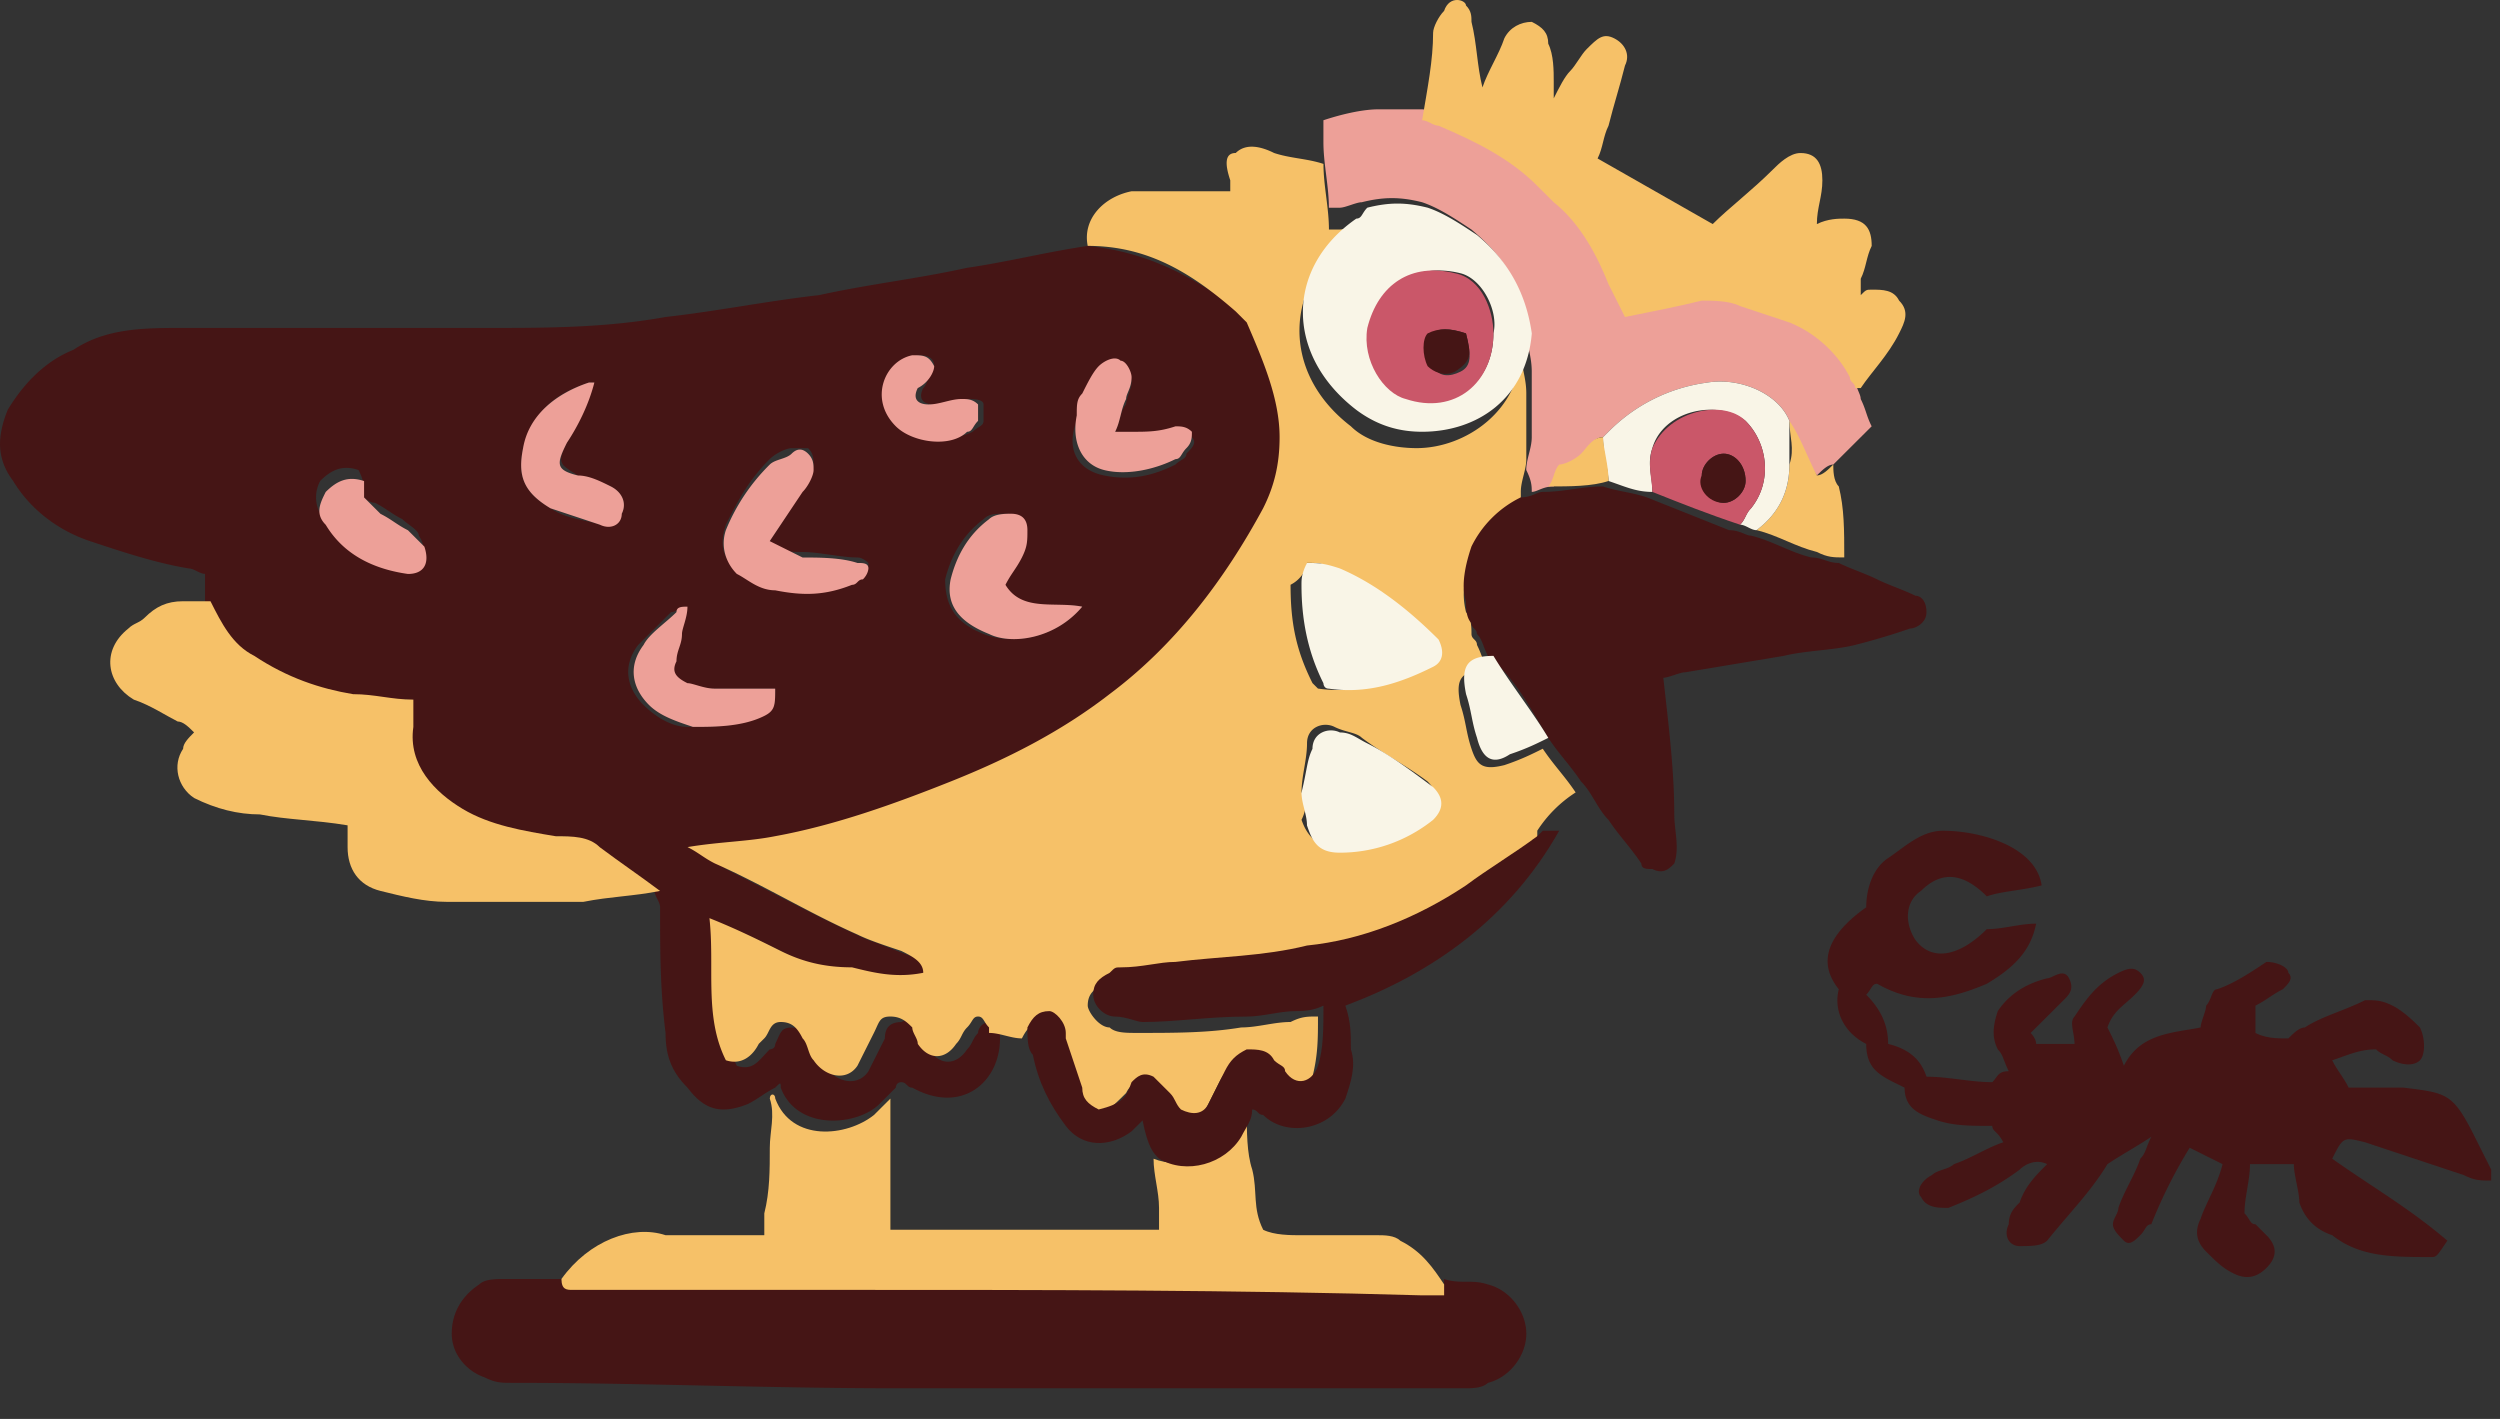 <svg width="111" height="63" fill="none" xmlns="http://www.w3.org/2000/svg"><rect width="100%" height="100%" fill="#333333" stroke="none"/><g clip-path="url(#clip0)"><path d="M110.609 51.93l-.73-1.456c-.974-1.941-1.217-1.941-3.164-2.184h-2.435c-.243-.485-.486-.728-.73-1.213.73-.243 1.217-.485 1.948-.485.243.242.486.242.73.485.487.243.974.243 1.217 0 .243-.243.243-.97 0-1.456-.243-.243-.73-.728-1.217-.97-.487-.243-.73-.243-1.217-.243-.974.485-1.948.728-2.678 1.213-.243 0-.487.243-.73.485-.487 0-.974 0-1.461-.242V44.65c.487-.242.731-.485 1.217-.728.244-.242.487-.485.244-.728 0-.242-.487-.485-.974-.485-.73.485-1.46.97-2.19 1.213-.244 0-.244.486-.487.728 0 .243-.244.728-.244.97-1.217.244-2.677.244-3.408 1.7-.243-.728-.486-1.214-.73-1.7.244-.727.73-.97 1.217-1.455.487-.486.487-.728.244-.97-.244-.243-.487-.243-.974 0-.974.484-1.46 1.213-1.948 1.94-.243.243 0 .729 0 1.214h-1.703c0-.243-.244-.485-.244-.485l1.46-1.456c.244-.243.487-.486.244-.971s-.73 0-.974 0c-.973.242-1.703.728-2.19 1.456-.244.728-.244 1.213 0 1.699.243.242.243.485.487.97-.487 0-.487.243-.73.486-.974 0-1.948-.243-2.922-.243-.243-.728-.73-1.213-1.704-1.456 0-.728-.243-1.456-.973-2.184.243-.243.243-.486.487-.486 1.703.971 3.164.729 4.868 0 1.217-.727 1.947-1.456 2.19-2.669-.73 0-1.46.243-2.19.243-1.217 1.213-2.434 1.456-3.165.485-.486-.728-.486-1.699.244-2.184.974-.97 1.947-.728 2.92.243.731-.243 1.461-.243 2.435-.485-.243-1.7-2.678-2.427-4.382-2.427-.973 0-1.703.728-2.434 1.213-.73.486-.973 1.456-.973 2.184-1.704 1.214-2.191 2.427-1.218 3.64-.243.97.244 1.942 1.218 2.427 0 1.213.73 1.456 1.704 1.941 0 .971.73 1.214 1.46 1.456.73.243 1.46.243 2.434.243 0 .243.244.243.487.728-.73.243-1.46.728-2.19.97-.244.243-.73.243-.974.486-.487.243-.73.728-.487.97.243.486.73.486 1.217.486 1.217-.485 2.19-.97 3.164-1.699.244-.242.73-.485 1.217-.242-.486.485-.973.97-1.217 1.698-.243.243-.486.486-.486.971-.244.485 0 .97.486.97.487 0 .974 0 1.217-.242.974-1.213 1.948-2.184 2.678-3.397.73-.486 1.217-.728 1.947-1.214-.243.486-.243.728-.486.971-.244.728-.73 1.456-.974 2.184 0 .243-.243.485-.243.728s.243.485.486.728c.244.243.487 0 .73-.243.244-.242.244-.485.487-.485a22.161 22.161 0 011.704-3.397l1.46.728c-.243.97-.73 1.698-.973 2.426-.243.486-.243.971.244 1.456.486.486.73.728 1.217.971.487.243.973.243 1.46-.243.487-.485.487-.97 0-1.456l-.487-.485c-.243 0-.243-.243-.486-.485 0-.728.243-1.456.243-2.184h1.947c0 .485.244 1.213.244 1.698.243.728.73 1.214 1.46 1.456 1.217.971 2.678.971 4.382.971.243 0 .243 0 .73-.728-1.704-1.456-3.408-2.427-5.112-3.64.487-.97.487-.97 1.461-.728l4.381 1.456c.487.243.731.243 1.217.243v-.486zM48.294 10.92c-1.704.243-3.651.728-5.355.97-2.19.486-4.382.729-6.572 1.214-2.191.243-4.625.728-6.816.97-2.678.486-5.355.486-7.79.486H8.13c-1.704 0-3.408 0-4.868.97-1.217.486-2.191 1.457-2.921 2.67-.487 1.213-.487 2.184.243 3.155.73 1.213 1.948 2.184 3.408 2.67 1.46.485 2.921.97 4.382 1.213.243 0 .486.242.73.242v1.213c.243.971.974 1.942 1.947 2.427 1.46.97 2.921 1.456 4.382 1.699.973.243 1.704.243 2.677.243v1.213c-.243 1.699.73 2.912 2.191 3.64 1.217.728 2.678 1.213 4.138 1.213.73 0 1.46 0 1.948.486.973.728 1.703 1.213 2.677 1.941 0 .243.244.485.244.728 0 1.941 0 3.64.243 5.581 0 .971.244 1.7.974 2.427.73.97 1.46 1.214 2.677.728.487-.242.73-.485 1.217-.728.244-.242.244-.242.244 0 .73 1.942 3.408 1.699 4.381.728l.73-.728s0-.242.244-.242c.243 0 .243.242.487.242 2.19 1.214 3.895-.242 3.895-2.184v-.242c-.244-.243-.244-.486-.487-.486-.244 0-.487.243-.487.486-.244.242-.244.485-.487.727-.487.729-1.217.729-1.704 0-.243-.242-.243-.485-.243-.727-.244-.486-.487-.729-.974-.486-.487 0-.73.243-.73.728l-.73 1.456c-.487.728-1.461.485-1.948-.242-.243-.243-.243-.728-.487-.971-.243-.486-.486-.728-.973-.728s-.487.242-.73.728c0 .242-.244.242-.244.242-.487.486-.73.971-1.46.729-.974-1.942-.73-4.126-.73-6.31 1.216.485 2.19.97 3.164 1.456.973.485 2.19.485 3.164.728.974 0 2.19.485 3.165.243-.244-.728-.73-.97-.974-.97-.73-.244-1.217-.486-1.948-.729-2.19-.97-4.381-2.184-6.328-3.155-.244-.242-.73-.485-1.217-.728 1.46-.242 2.677-.242 3.894-.485 2.678-.485 5.355-1.213 7.79-2.427 2.434-.97 4.868-2.184 7.059-3.882 2.92-2.184 5.112-5.097 6.816-8.251.486-.97.73-1.942.73-3.155 0-1.941-.73-3.397-1.46-5.096 0-.243-.244-.243-.488-.485-2.434-1.942-4.625-2.912-7.059-3.155zM34.176 24.024c.487.485.974.485 1.46.485.73 0 1.704.243 2.435.243.243 0 .486.243.486.243 0 .242 0 .485-.243.485 0 .243-.243.243-.487.243-1.217.242-2.19.485-3.408.242-.486 0-1.217-.485-1.703-.727-.73-.486-.73-1.214-.487-1.942.486-.97.973-1.941 1.947-2.912.243-.243.73-.485.974-.485h.73c.243.242.243.485.243.728 0 .242-.243.728-.486.97-.487.971-.974 1.7-1.461 2.427zm13.875 2.912c-1.217 1.456-3.165 1.699-4.382 1.213-1.217-.485-1.704-1.213-1.704-2.426.244-.97.73-1.941 1.704-2.67.244-.242.487-.242.974-.242s.73.242.73.728c0 .485-.243.728-.243 1.213-.244.486-.487.728-.73 1.213.973 1.457 2.434.729 3.65.971zm-21.664-9.95c-.487.971-.73 1.942-1.218 2.67-.486.97-.243.97.487 1.456.487.243.974.243 1.46.485.488.243.731.728.488 1.214-.244.485-.487.485-.974.485-.73-.243-1.46-.243-2.19-.728-1.218-.728-1.461-1.456-1.218-2.67.487-1.698 1.46-2.426 2.921-2.911h.244zm8.032 13.59c0 .728 0 .97-.73 1.214-.974.485-1.947.485-3.164.485-.73 0-1.46-.485-1.948-.97-.73-.729-.973-1.7-.243-2.67l1.46-1.456s.244 0 .487-.243c-.243.486-.243.728-.243 1.213 0 .486-.244.729-.244 1.214s0 .728.487.97c.487.243.73.243 1.217.243h2.921zm15.092-11.405c.244 0 .487.242.73.242.73 0 1.218 0 1.948-.242.487 0 .73 0 .73.242.244.243 0 .486-.243.728 0 .243-.244.243-.487.486-.974.485-1.947.728-3.164.485-1.218-.243-1.704-1.213-1.218-2.427 0-.242.244-.728.244-.97.243-.486.487-.728.73-1.214.244-.242.487-.485.974-.242.243.242.487.485.487.728 0 .242-.244.728-.244.97-.243.243-.243.728-.487 1.214zm-33.348 2.912s.243.242.487.242c.487.243.73.486 1.217.728.243.243.73.486.73.729.487.727 0 1.213-.73 1.213-1.46-.243-2.678-.97-3.651-2.184a1.542 1.542 0 010-1.456c.487-.486.973-.728 1.704-.486.243.486.243.728.243 1.214zm25.316-5.824c-.244.242-.244.728-.487.97-.244.486 0 .728.487.728.486 0 .973 0 1.46-.242.243 0 .73 0 .73.242v.728c0 .243-.243.243-.486.486-.974.485-2.435.242-3.165-.243-1.46-1.213-.487-2.67.73-3.155.244 0 .73 0 .73.486z" fill="#451515"/><path d="M48.295 10.917c2.677 0 4.625 1.214 6.572 2.912l.487.486c.73 1.698 1.46 3.397 1.46 5.096 0 1.213-.243 2.184-.73 3.154-1.704 3.155-3.895 6.067-6.816 8.251-2.19 1.699-4.625 2.912-7.059 3.883-2.434.97-5.112 1.941-7.79 2.427-1.216.242-2.433.242-3.894.485.487.243.73.485 1.217.728 2.191.97 4.138 2.184 6.33 3.155.486.242 1.216.485 1.947.728.486.242.973.485.973.97-1.217.243-2.19 0-3.164-.242-1.217 0-2.191-.243-3.165-.728-.973-.486-1.947-.97-3.164-1.456.243 2.184-.244 4.368.73 6.31.73.242 1.217-.243 1.46-.729l.244-.242c.243-.243.243-.728.73-.728s.73.242.974.728c.243.242.243.728.487.97.487.728 1.46.97 1.947.243l.73-1.456c.244-.486.244-.728.73-.728.488 0 .73.242.974.485 0 .243.244.486.244.728.487.728 1.217.728 1.704 0 .243-.242.243-.485.486-.728.244-.242.244-.485.487-.485.244 0 .244.242.487.485v.243c.487 0 .974.243 1.46.243.244-.486.488-.728.974-.728.487 0 .73.485.73.97v.243c.244.728.488 1.456.73 2.184.244.485.244.728.731.97.73-.485.974-.727 1.46-1.213.244-.485.488-.485.974-.242l.73.728c.244.242.244.485.487.728.487 0 .974 0 1.218-.243l.73-1.456c.243-.485.487-.728.973-.97.487-.243.974 0 1.218.485l.486.485c.487.728 1.218.485 1.46-.243.244-.97.244-1.698.244-2.67-.486 0-.73 0-1.217.244-.73 0-1.46.242-2.19.242-1.461.243-2.922.243-4.625.243-.487 0-.974 0-1.218-.243-.486 0-.973-.728-.973-.97 0-.486.243-.729.73-.971.243 0 .243-.243.487-.243.73-.242 1.46-.242 2.434-.242 1.947-.243 3.895-.243 5.842-.728 2.434-.486 4.868-1.214 7.06-2.67.973-.728 2.19-1.456 3.164-2.184 0-.243 0-.485.243-.243v-.485a5.677 5.677 0 011.704-1.699c-.487-.728-.974-1.213-1.46-1.941-.487.243-.974.485-1.704.728-.974.243-1.218 0-1.461-.728-.243-.728-.243-1.213-.487-1.941-.243-1.214 0-1.456 1.217-1.699-.243-.243-.243-.485-.487-.97 0-.243-.243-.243-.243-.486s0-.728-.243-.97c-.244-.971 0-1.7.243-2.427a4.77 4.77 0 012.19-2.184v-.729c0-.485.244-.97.244-1.456V17.47c0-.728-.243-1.213-.243-1.94 0 2.668-2.434 4.367-4.625 4.367-.974 0-2.19-.242-2.921-.97-3.165-2.427-2.921-6.31 0-8.494l.487-.485c-.244 0-.73.242-.974.242h-.487c0-.97-.243-1.941-.243-2.912-.73-.242-1.46-.242-2.191-.485-.487-.243-1.217-.485-1.704 0-.487 0-.487.485-.243 1.213v.486h-4.382c-1.217.242-2.19 1.213-1.947 2.426zm9.493 24.267c0-.728.244-1.456.244-2.184 0-.728.73-.97 1.217-.728.486.243.973.243 1.217.486.973.728 1.947 1.213 2.92 1.941.487.485.487.97 0 1.456-1.216.97-2.434 1.456-4.137 1.456-.73 0-1.218-.485-1.461-1.213.244-.486.244-.97 0-1.214zm.244-10.192c.486 0 .73 0 .973.243 1.704.728 3.165 1.941 4.382 3.155.486.485.243.97-.244 1.213-1.46.728-2.92 1.213-4.625.97l-.243-.242c-.73-1.456-.974-2.67-.974-4.368.487-.243.73-.728.73-.97z" fill="#F6C168"/><path d="M24.926 56.787h-2.434c-.487 0-.974 0-1.217.243-.73.485-1.217 1.213-1.217 2.184 0 .97.73 1.699 1.46 1.941.487.243.73.243 1.217.243 5.599 0 11.44.242 17.04.242H65.09c.243 0 .73 0 .974-.242.973-.243 1.704-1.214 1.704-2.184 0-.97-.73-1.941-1.704-2.184-.73-.243-1.217 0-1.948-.243v.486h-.973c-8.52 0-17.04 0-25.316-.243H25.413c-.244 0-.487 0-.487-.243zM68.74 32.76c.486.729.973 1.214 1.46 1.942.487.485.73 1.213 1.217 1.699.487.728.974 1.213 1.46 1.94 0 .244.244.244.487.244.487.242.73 0 .974-.243.243-.728 0-1.456 0-2.184 0-1.941-.243-3.883-.487-6.067.243 0 .73-.242.974-.242l4.381-.729c.974-.242 2.191-.242 3.165-.485a30.72 30.72 0 002.434-.728c.243 0 .73-.243.73-.728s-.243-.728-.487-.728c-.487-.243-1.217-.485-1.704-.728-.486-.243-1.217-.485-1.703-.728-.487 0-.73-.243-1.218-.243-.973-.242-1.704-.728-2.677-.97-.244 0-.487-.243-.974-.243l-3.651-1.456c-.73-.243-1.217-.243-1.948-.485-.973 0-1.704.242-2.677.242-.244 0-.487.243-.974.243a4.769 4.769 0 00-2.19 2.184c-.244.728-.487 1.699-.244 2.427 0 .242 0 .728.243.97 0 .243.244.243.244.486.243.242.243.485.487.97 1.217.971 1.947 2.427 2.677 3.64z" fill="#451515"/><path d="M24.929 56.786c0 .485.243.485.487.485H37.83c8.52 0 17.04 0 25.316.243h.973v-.486c-.487-.727-.974-1.456-1.947-1.94-.244-.244-.73-.244-.974-.244H57.79c-.487 0-1.217 0-1.704-.242-.486-.97-.243-1.699-.486-2.67-.244-.728-.244-1.698-.244-2.669-.243.485-.243.728-.487 1.213-.73.971-2.434 1.456-3.651.971 0 .728.243 1.456.243 2.184v.97H39.534V51.69v-2.912l-.73.728c-1.218.97-3.652 1.213-4.382-.728 0-.243-.243-.243-.243 0 .243.728 0 1.456 0 2.184 0 .97 0 1.941-.244 2.912v.97h-4.381c-1.46-.485-3.408.243-4.625 1.942z" fill="#F6C168"/><path d="M68.01 21.84c.243 0 .486-.242.973-.242.244-.243.244-.728.487-.97.487 0 .73-.244.974-.486.243-.243.243-.728.73-.728l.243-.243a7.56 7.56 0 014.382-2.184c1.46-.243 3.164.485 3.651 1.699.244.728.73 1.698 1.217 2.426.244-.242.487-.485.73-.485l1.705-1.699c-.244-.485-.244-.728-.487-1.213 0-.243-.244-.485-.244-.97 0-.243-.243-.243-.243-.486-.487-1.213-1.46-1.941-2.678-2.427l-2.19-.728c-.487-.242-1.218-.242-1.704-.242-1.218.242-2.191.485-3.408.728l-.73-1.456c-.73-1.456-1.461-2.67-2.435-3.64l-.73-.728c-1.217-1.214-2.921-1.942-4.382-2.67-.243 0-.486-.242-.73-.242h-1.947c-.73 0-1.704.242-2.434.485v.97c0 .971.243 1.942.243 2.913h.487c.243 0 .73-.243.974-.243.973-.243 1.703-.243 2.677 0 .73.243 1.46.728 2.191 1.213 1.46 1.214 2.19 2.427 2.434 4.368 0 .728.244 1.214.244 1.942v2.912c0 .485-.244.97-.244 1.456.244.485.244.728.244.97z" fill="#EDA098"/><path d="M63.143 5.339c.243 0 .487.242.73.242 1.704.728 3.165 1.456 4.382 2.67l.73.728c1.217.97 1.947 2.427 2.434 3.64l.73 1.456c1.218-.243 2.435-.485 3.408-.728.487 0 1.218 0 1.704.243l2.191.728c1.217.485 2.19 1.456 2.678 2.426 0 .243.243.243.243.486h.244c.486-.728 1.217-1.456 1.703-2.427.244-.485.487-.97 0-1.456-.243-.486-.73-.486-1.217-.486-.243 0-.243 0-.486.243v-.728c.243-.485.243-.97.486-1.456 0-.728-.243-1.213-1.217-1.213-.243 0-.73 0-1.217.242 0-.728.244-1.213.244-1.94 0-.729-.244-1.214-.974-1.214-.487 0-.974.485-1.217.728-.974.97-1.947 1.698-2.678 2.426-1.704-.97-3.408-1.94-5.111-2.912.243-.485.243-.97.486-1.456.244-.97.487-1.698.73-2.669.244-.485 0-.97-.486-1.213-.487-.243-.73 0-1.217.485-.244.243-.487.728-.73.97-.244.243-.487.729-.73 1.214V3.64c0-.485 0-1.213-.244-1.699 0-.485-.244-.728-.73-.97-.487 0-.974.242-1.218.728-.243.728-.73 1.456-.973 2.184-.244-.971-.244-1.942-.487-2.912 0-.243 0-.486-.244-.728 0-.243-.73-.486-.973.242-.244.243-.487.728-.487.971 0 1.213-.244 2.427-.487 3.883zM29.307 39.557c-.974-.728-1.704-1.214-2.678-1.942-.487-.485-1.217-.485-1.947-.485-1.46-.242-2.921-.485-4.138-1.213-1.218-.728-2.435-1.942-2.191-3.64v-1.214c-.974 0-1.704-.242-2.678-.242-1.46-.243-2.92-.728-4.381-1.699-.974-.485-1.46-1.456-1.948-2.427H8.13c-.73 0-1.217.243-1.704.728-.243.243-.487.243-.73.486-1.217.97-.974 2.426.243 3.154.73.243 1.461.728 1.948.971.243 0 .487.243.73.485-.243.243-.487.486-.487.728-.487.728-.243 1.7.487 2.184.974.486 1.947.729 2.921.729 1.217.242 2.434.242 3.895.485v.97c0 .971.487 1.7 1.46 1.942.974.242 1.948.485 2.921.485H25.9c1.217-.242 2.19-.242 3.408-.485z" fill="#F6C168"/><path d="M51.459 51.445c1.217.728 2.921.243 3.651-.97.244-.486.487-.729.487-1.214.243 0 .243.243.487.243.974.97 2.92.728 3.651-.728.244-.728.487-1.456.244-2.184 0-.728 0-1.214-.244-1.942 3.895-1.456 7.303-3.883 9.493-7.765h-.73l-.243.242c-.974.728-2.19 1.456-3.165 2.184-2.19 1.456-4.625 2.427-7.059 2.67-1.947.485-3.895.485-5.842.728-.73 0-1.46.242-2.434.242-.243 0-.243 0-.487.243-.487.243-.73.485-.73.97 0 .486.487.972.974.972.486 0 .973.242 1.217.242 1.46 0 2.92-.242 4.625-.242.73 0 1.46-.243 2.19-.243.244 0 .73 0 1.218-.243 0 .97 0 1.942-.244 2.67-.243.728-.974.97-1.46.242 0-.242-.244-.242-.487-.485-.244-.485-.73-.485-1.217-.485-.487.242-.73.485-.974.97l-.73 1.456c-.244.486-.73.486-1.217.243-.244-.243-.244-.485-.487-.728l-.73-.728c-.487-.243-.73 0-.974.243-.244.728-.487.97-1.46 1.213-.487-.243-.73-.485-.73-.97l-.731-2.185v-.242c0-.486-.487-.971-.73-.971-.487 0-.73.243-.974.728 0 .485 0 .97.243 1.213.244 1.214.73 2.184 1.46 3.155.731.97 1.948.97 2.922.243l.487-.486c.243 1.214.486 1.456.73 1.699z" fill="#451515"/><path d="M81.398 20.625c-.243.243-.487.485-.73.485-.487-.97-.73-1.698-1.217-2.426 0 .728.243 1.213 0 1.941 0 1.213-.487 2.184-1.46 2.912.973.243 1.703.728 2.677.97.486.243.73.243 1.217.243 0-1.213 0-2.184-.244-3.154-.243-.243-.243-.728-.243-.971z" fill="#F6C168"/><path d="M34.175 24.026l1.46-2.184c.244-.243.488-.728.488-.971s0-.485-.244-.728c-.243-.243-.487-.243-.73 0-.244.243-.73.243-.974.485a8.725 8.725 0 00-1.947 2.912c-.244.728 0 1.456.487 1.942.486.242.973.728 1.703.728 1.218.242 2.191.242 3.408-.243.244 0 .244-.243.487-.243.244-.242.244-.485.244-.485 0-.243-.244-.243-.487-.243-.73-.242-1.704-.242-2.434-.242l-1.46-.728zM48.05 26.936c-1.216-.243-2.677.243-3.407-.97.243-.486.487-.729.73-1.214.244-.485.244-.728.244-1.213 0-.486-.244-.729-.73-.729-.244 0-.73 0-.974.243-.974.728-1.46 1.699-1.704 2.67-.244 1.213.487 1.941 1.704 2.426.973.486 2.92.243 4.138-1.213zM26.389 16.986h-.244c-1.46.486-2.677 1.456-2.92 2.912-.244 1.214 0 1.942 1.216 2.67l2.191.728c.487.242.974 0 .974-.486.243-.485 0-.97-.487-1.213-.487-.243-.974-.485-1.46-.485-.974-.243-.974-.486-.487-1.456.486-.728.973-1.699 1.217-2.67zM34.418 30.576H31.74c-.486 0-.973-.243-1.217-.243-.487-.243-.73-.485-.487-.97 0-.486.244-.729.244-1.214 0-.243.243-.728.243-1.213-.243 0-.487 0-.487.242-.486.486-1.217.97-1.46 1.456-.73.97-.487 1.942.243 2.67.487.485 1.217.728 1.948.97.973 0 2.19 0 3.164-.485.487-.243.487-.485.487-1.213zM49.512 19.171c.243-.485.243-.97.487-1.456 0-.242.243-.485.243-.97 0-.243-.243-.729-.486-.729-.244-.242-.73 0-.974.243s-.487.728-.73 1.214c-.244.242-.244.485-.244.97-.243 1.214.243 2.184 1.217 2.427.974.243 2.191 0 3.165-.485.243 0 .243-.243.486-.486.244-.242.244-.485.244-.728-.244-.242-.487-.242-.73-.242-.73.242-1.217.242-1.948.242h-.73zM16.165 22.087v-.728c-.73-.243-1.217 0-1.704.485-.244.486-.487.97 0 1.456.73 1.214 1.947 1.942 3.651 2.184.73 0 .974-.485.73-1.213l-.73-.728c-.487-.243-.73-.485-1.217-.728l-.73-.728zM41.478 16.259c-.243-.486-.486-.486-.973-.486-1.217.243-1.948 1.942-.73 3.155.73.728 2.434.97 3.164.243.243 0 .243-.243.487-.485v-.729c-.244-.242-.487-.242-.73-.242-.487 0-.974.242-1.461.242-.487 0-.73-.242-.487-.727.487-.243.73-.729.73-.971z" fill="#EDA098"/><path d="M68.012 14.803c-.244-1.7-.974-3.155-2.434-4.369-.73-.485-1.461-.97-2.191-1.213-.974-.243-1.704-.243-2.678 0-.243.243-.243.485-.487.485-3.164 2.184-3.164 6.067 0 8.494.974.728 1.948.97 2.921.97 2.434 0 4.625-1.456 4.869-4.368zm-1.704 0c0 2.183-1.704 3.397-3.652 2.912-.973-.243-1.947-1.7-1.703-3.155.243-1.942 1.947-2.912 3.894-2.427.974.243 1.704 1.699 1.46 2.67zM57.787 35.19c0 .485.243.97.243 1.456.244.728.487 1.213 1.46 1.213 1.461 0 2.922-.485 4.139-1.456.487-.485.487-.97 0-1.456-.974-.728-1.947-1.456-2.921-1.941-.487-.243-.73-.485-1.217-.485-.487-.243-1.217 0-1.217.728-.244.485-.244.97-.487 1.941zM58.03 24.996c-.244.485-.244.728-.244.97 0 1.457.243 2.913.974 4.369 0 0 0 .242.243.242 1.704.243 3.164-.242 4.625-.97.487-.243.487-.728.243-1.213-1.217-1.214-2.677-2.427-4.381-3.155-.73-.243-.974-.243-1.46-.243zM68.744 32.761c-.73-1.213-1.704-2.427-2.434-3.64-1.217 0-1.46.485-1.217 1.699.243.728.243 1.213.487 1.941.243.97.73 1.213 1.46.728.73-.242 1.217-.485 1.704-.728zM77.989 23.54c.973-.728 1.46-1.699 1.46-2.912v-1.941c-.487-1.214-2.19-1.942-3.651-1.7a7.561 7.561 0 00-4.382 2.185l-.243.243c0 .728.243 1.456.243 1.941.73.243 1.218.485 1.948.485 0-.728-.244-1.213 0-1.941.487-1.699 2.92-2.184 4.138-1.213.974.97 1.217 2.669.243 3.882-.243.243-.243.486-.487.728.244 0 .487.243.73.243z" fill="#F9F5E7"/><path d="M77.26 23.297c.244-.243.244-.486.487-.728.974-1.213.73-2.912-.243-3.883-.974-.97-3.408-.485-4.138 1.213-.244.729 0 1.456 0 1.942 1.217.485 2.434.97 3.894 1.456zm-.73-.97c-.487 0-.973-.486-.973-1.214 0-.485.486-.97.973-.97s.974.485.974 1.212c0 .486-.487.971-.974.971z" fill="#CA5769"/><path d="M71.42 21.355c0-.728-.243-1.456-.243-1.94-.487 0-.73.484-.974.727s-.73.485-.974.485c-.243.243-.243.728-.487.971.974 0 1.948 0 2.678-.243z" fill="#F6C168"/><path d="M66.309 14.803c0-.97-.487-2.427-1.704-2.67-1.948-.485-3.408.486-3.895 2.427-.243 1.456.73 2.912 1.704 3.155 2.19.728 3.895-.728 3.895-2.912zm-1.218 0c.244.97.244 1.456-.243 1.698-.487.243-.974.243-1.217-.242-.243-.243-.243-.97 0-1.456.243-.243.73-.243 1.46 0z" fill="#CA5769"/><path d="M76.532 22.327c.487 0 .974-.486.974-.971 0-.728-.487-1.213-.974-1.213s-.974.485-.974.97c-.243.486.244 1.214.974 1.214zM65.09 14.803c-.73-.243-1.216-.243-1.703 0-.244.243-.244.97 0 1.456.243.243.73.485 1.217.243.73-.485.73-.728.487-1.699z" fill="#451515"/></g><defs><clipPath id="clip0"><path transform="matrix(-1 0 0 1 110.609 0)" fill="#fff" d="M0 0h110.609v62.049H0z"/></clipPath></defs></svg>